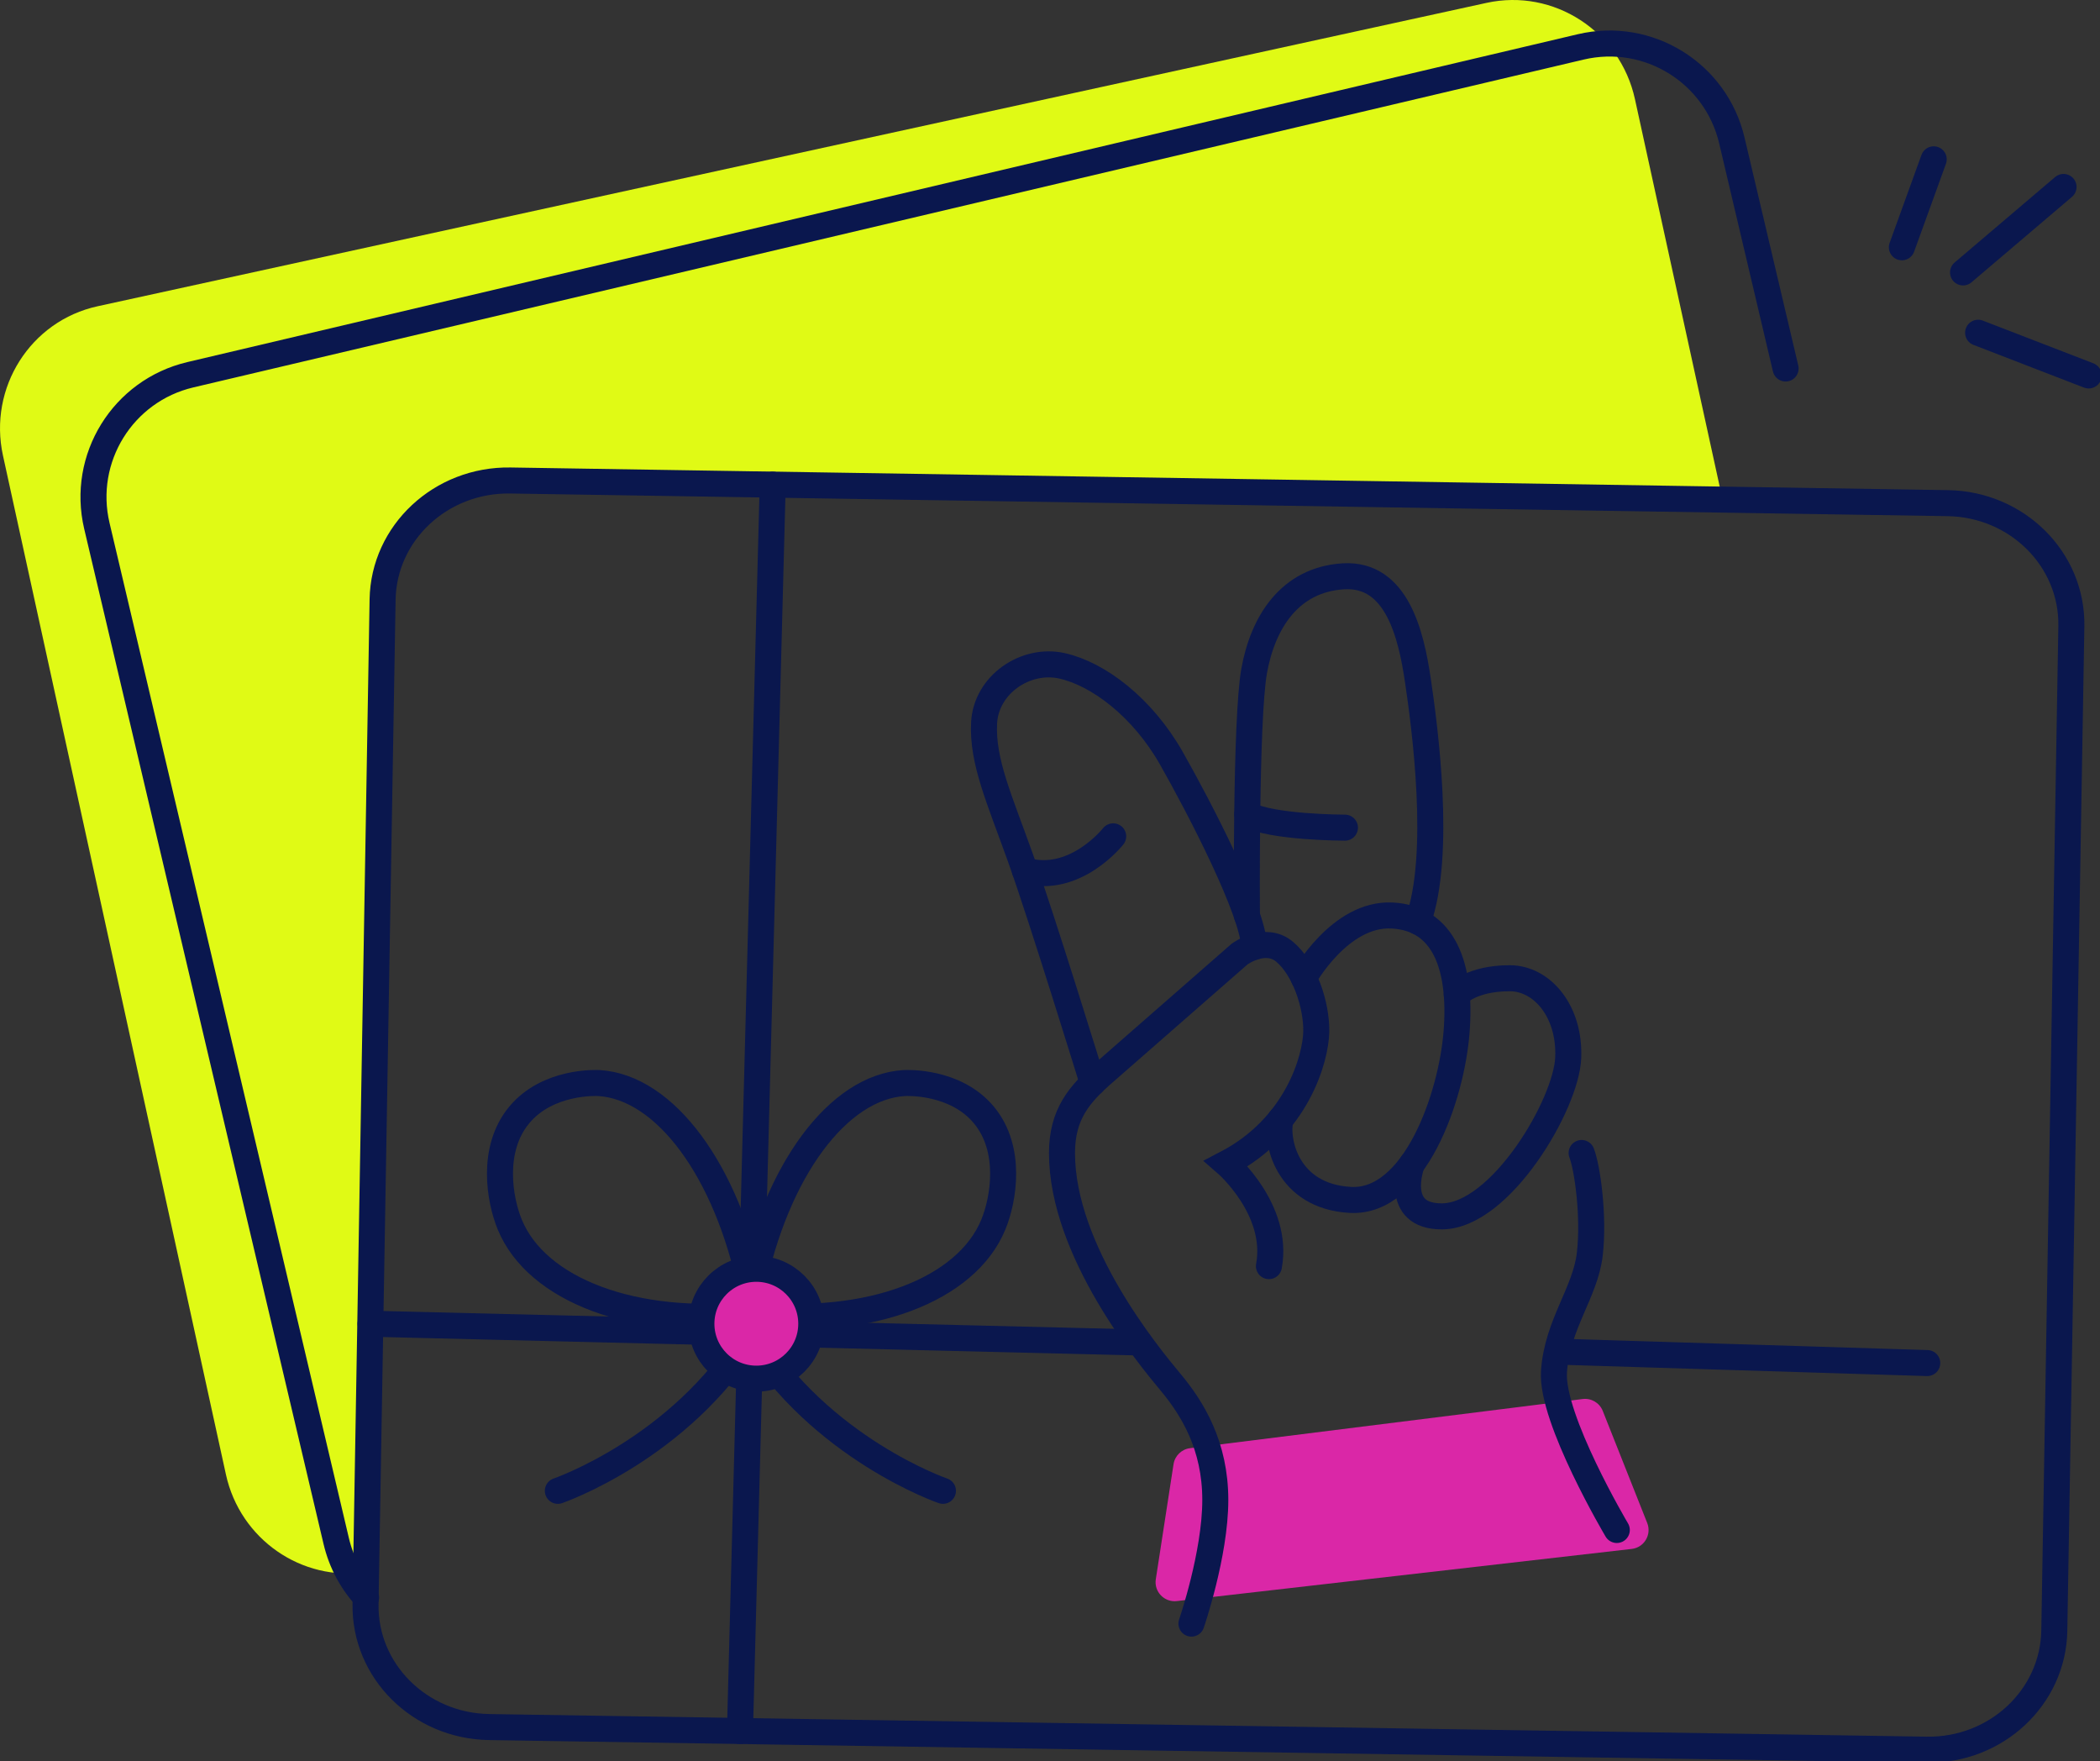<svg width="1937" height="1624" viewBox="0 0 1937 1624" fill="none" xmlns="http://www.w3.org/2000/svg">
<rect x="0" y="0" width="1937" height="1624" fill="#333333" stroke="none"/>
<g clip-path="url(#clip0_33_5)">
<path d="M1588.85 460.737L470.701 443.111C406.699 442.12 353.938 491.27 352.895 552.911L337.664 1449.77V1449.82C278.435 1458.71 221.527 1419.73 208.383 1359.73L201.837 1329.83L2.738 420.113C-10.954 357.586 28.14 295.946 89.977 282.439L1251.29 28.838L1371.23 2.634C1433.1 -10.873 1494.33 28.865 1508.03 91.365L1588.85 460.737Z" fill="#E0FA15"/>
<path d="M337.665 1473.11C324.598 1458.92 314.87 1441.27 310.124 1421.14L89.352 484.986C74.643 422.668 113.242 360.272 175.574 345.592L1457.98 43.258C1520.31 28.578 1582.72 67.168 1597.41 129.46L1647.01 339.829" stroke="#0A174E" stroke-width="24" stroke-miterlimit="10" stroke-linecap="round"/>
<path d="M341.785 1220.73L1050.65 1238" stroke="#0A174E" stroke-width="24" stroke-miterlimit="10" stroke-linecap="round"/>
<path d="M1438.15 1246.5L1777.65 1257" stroke="#0A174E" stroke-width="24" stroke-miterlimit="10" stroke-linecap="round"/>
<path d="M712.729 446.944L682.527 1596.31" stroke="#0A174E" stroke-width="24" stroke-miterlimit="10" stroke-linecap="round"/>
<path d="M514.543 1374.83C514.543 1374.83 627.498 1336.09 692.151 1230.3" stroke="#0A174E" stroke-width="24" stroke-miterlimit="10" stroke-linecap="round"/>
<path d="M869.759 1374.83C869.759 1374.83 756.804 1336.09 692.15 1230.3" stroke="#0A174E" stroke-width="24" stroke-miterlimit="10" stroke-linecap="round"/>
<path d="M1082.45 1350.27L1066.09 1456.39C1064.32 1467.84 1073.94 1477.83 1085.45 1476.5L1505.05 1428.41C1516.53 1427.11 1523.62 1415.25 1519.37 1404.5L1478.35 1301.12C1475.4 1293.69 1467.79 1289.18 1459.86 1290.17L1097.62 1335.51C1089.85 1336.48 1083.65 1342.5 1082.45 1350.27Z" fill="#DA27A7"/>
<path d="M1098.96 1497.28C1098.96 1497.28 1120.97 1433.37 1120.97 1383.33C1120.97 1333.3 1100.1 1299.11 1079.81 1274.78C1059.52 1250.46 979.559 1153.69 979.559 1063.29C979.559 1027.36 995.781 1008.82 1018.39 989.137C1041 969.451 1143.4 879.807 1143.4 879.807C1143.4 879.807 1166.97 862.415 1185.13 877.877C1203.28 893.34 1214.49 926.558 1214.1 951.277C1213.71 975.996 1196.34 1038.97 1131.03 1072.97C1131.03 1072.97 1180.09 1115.47 1170.44 1167.62" stroke="#0A174E" stroke-width="24" stroke-miterlimit="10" stroke-linecap="round"/>
<path d="M693.221 1189.99C670.609 1078.99 613.153 1002.46 552.438 998.785C550.117 998.654 505.076 996.595 478.839 1028.33C452.628 1060.01 460.791 1106.42 470.206 1129.29C494.957 1189.57 584.752 1223.96 693.403 1212" stroke="#0A174E" stroke-width="24" stroke-miterlimit="10" stroke-linecap="round"/>
<path d="M693.22 1189.99C715.831 1078.99 773.287 1002.46 834.002 998.785C836.323 998.654 881.364 996.595 907.602 1028.33C933.812 1060.01 925.649 1106.42 916.234 1129.29C891.484 1189.57 801.689 1223.96 693.037 1212" stroke="#0A174E" stroke-width="24" stroke-miterlimit="10" stroke-linecap="round"/>
<path d="M1491.31 1410.94C1491.31 1410.94 1430.46 1308.39 1433.36 1264.93C1436.25 1221.46 1462.33 1191.92 1466.4 1156.56C1470.47 1121.2 1464.08 1076.59 1458.87 1063.27" stroke="#0A174E" stroke-width="24" stroke-miterlimit="10" stroke-linecap="round"/>
<path d="M1202.65 901.97C1202.65 901.97 1235.75 841.947 1283.84 844.267C1331.93 846.588 1348.18 891.201 1343.54 951.46C1338.9 1011.72 1304.7 1109.81 1245.58 1106.55C1186.45 1103.29 1176.36 1051.01 1181.13 1032.24" stroke="#0A174E" stroke-width="24" stroke-miterlimit="10" stroke-linecap="round"/>
<path d="M1007.96 998.707C1007.96 998.707 961.015 846.379 941.324 791.336C921.633 736.292 905.959 702.109 907.706 666.752C909.454 631.395 945.967 606.494 979.584 614.029C1013.2 621.565 1053.76 652.28 1080.44 699.215C1107.12 746.149 1156.12 841.008 1156.83 873.262" stroke="#0A174E" stroke-width="24" stroke-miterlimit="10" stroke-linecap="round"/>
<path d="M1026.79 771.259C1026.79 771.259 991.607 816.002 945.314 802.757" stroke="#0A174E" stroke-width="24" stroke-miterlimit="10" stroke-linecap="round"/>
<path d="M1343.69 917.198C1343.69 917.198 1356.68 902.127 1392.6 902.127C1422.14 902.127 1448.23 932.269 1446.5 975.422C1444.78 1018.58 1384.01 1121.52 1330 1121.73C1284.2 1121.88 1302.17 1073.64 1302.17 1073.64" stroke="#0A174E" stroke-width="24" stroke-miterlimit="10" stroke-linecap="round"/>
<path d="M1150.12 844.215C1150.12 844.215 1148.77 663.597 1156.8 618.775C1164.83 573.952 1189.56 534.554 1239.03 531.477C1288.51 528.4 1301.63 585.556 1307.81 627.275C1313.99 668.994 1330.21 788.337 1307.81 849.951" stroke="#0A174E" stroke-width="24" stroke-miterlimit="10" stroke-linecap="round"/>
<path d="M1240.55 763.254C1240.55 763.254 1172.29 763.227 1150.39 750.868" stroke="#0A174E" stroke-width="24" stroke-miterlimit="10" stroke-linecap="round"/>
<path d="M1910.58 577.421L1894.85 1503.77C1893.81 1565.41 1841.05 1614.56 1777.05 1613.54L451.193 1592.68C387.165 1591.67 336.126 1540.9 337.169 1479.26L337.665 1449.82V1449.77L352.896 552.911C353.939 491.27 406.7 442.12 470.701 443.111L1588.85 460.737L1672.44 462.041L1796.56 463.996C1860.58 464.987 1911.62 515.78 1910.58 577.421Z" stroke="#0A174E" stroke-width="24" stroke-miterlimit="10" stroke-linecap="round"/>
<path d="M697.628 1271.39C725.614 1271.39 748.302 1248.71 748.302 1220.73C748.302 1192.75 725.614 1170.07 697.628 1170.07C669.641 1170.07 646.953 1192.75 646.953 1220.73C646.953 1248.71 669.641 1271.39 697.628 1271.39Z" fill="#DA27A7" stroke="#0A174E" stroke-width="24"/>
<path d="M1783.62 146.93L1754.25 228.048" stroke="#0A174E" stroke-width="24" stroke-miterlimit="10" stroke-linecap="round"/>
<path d="M1903.38 172.405L1810.67 251.228" stroke="#0A174E" stroke-width="24" stroke-miterlimit="10" stroke-linecap="round"/>
<path d="M1824.57 306.845L1926.57 346.244" stroke="#0A174E" stroke-width="24" stroke-miterlimit="10" stroke-linecap="round"/>
</g>
<defs>
<clipPath id="clip0_33_5">
<rect width="1937" height="1624" fill="white"/>
</clipPath>
</defs>
</svg>
